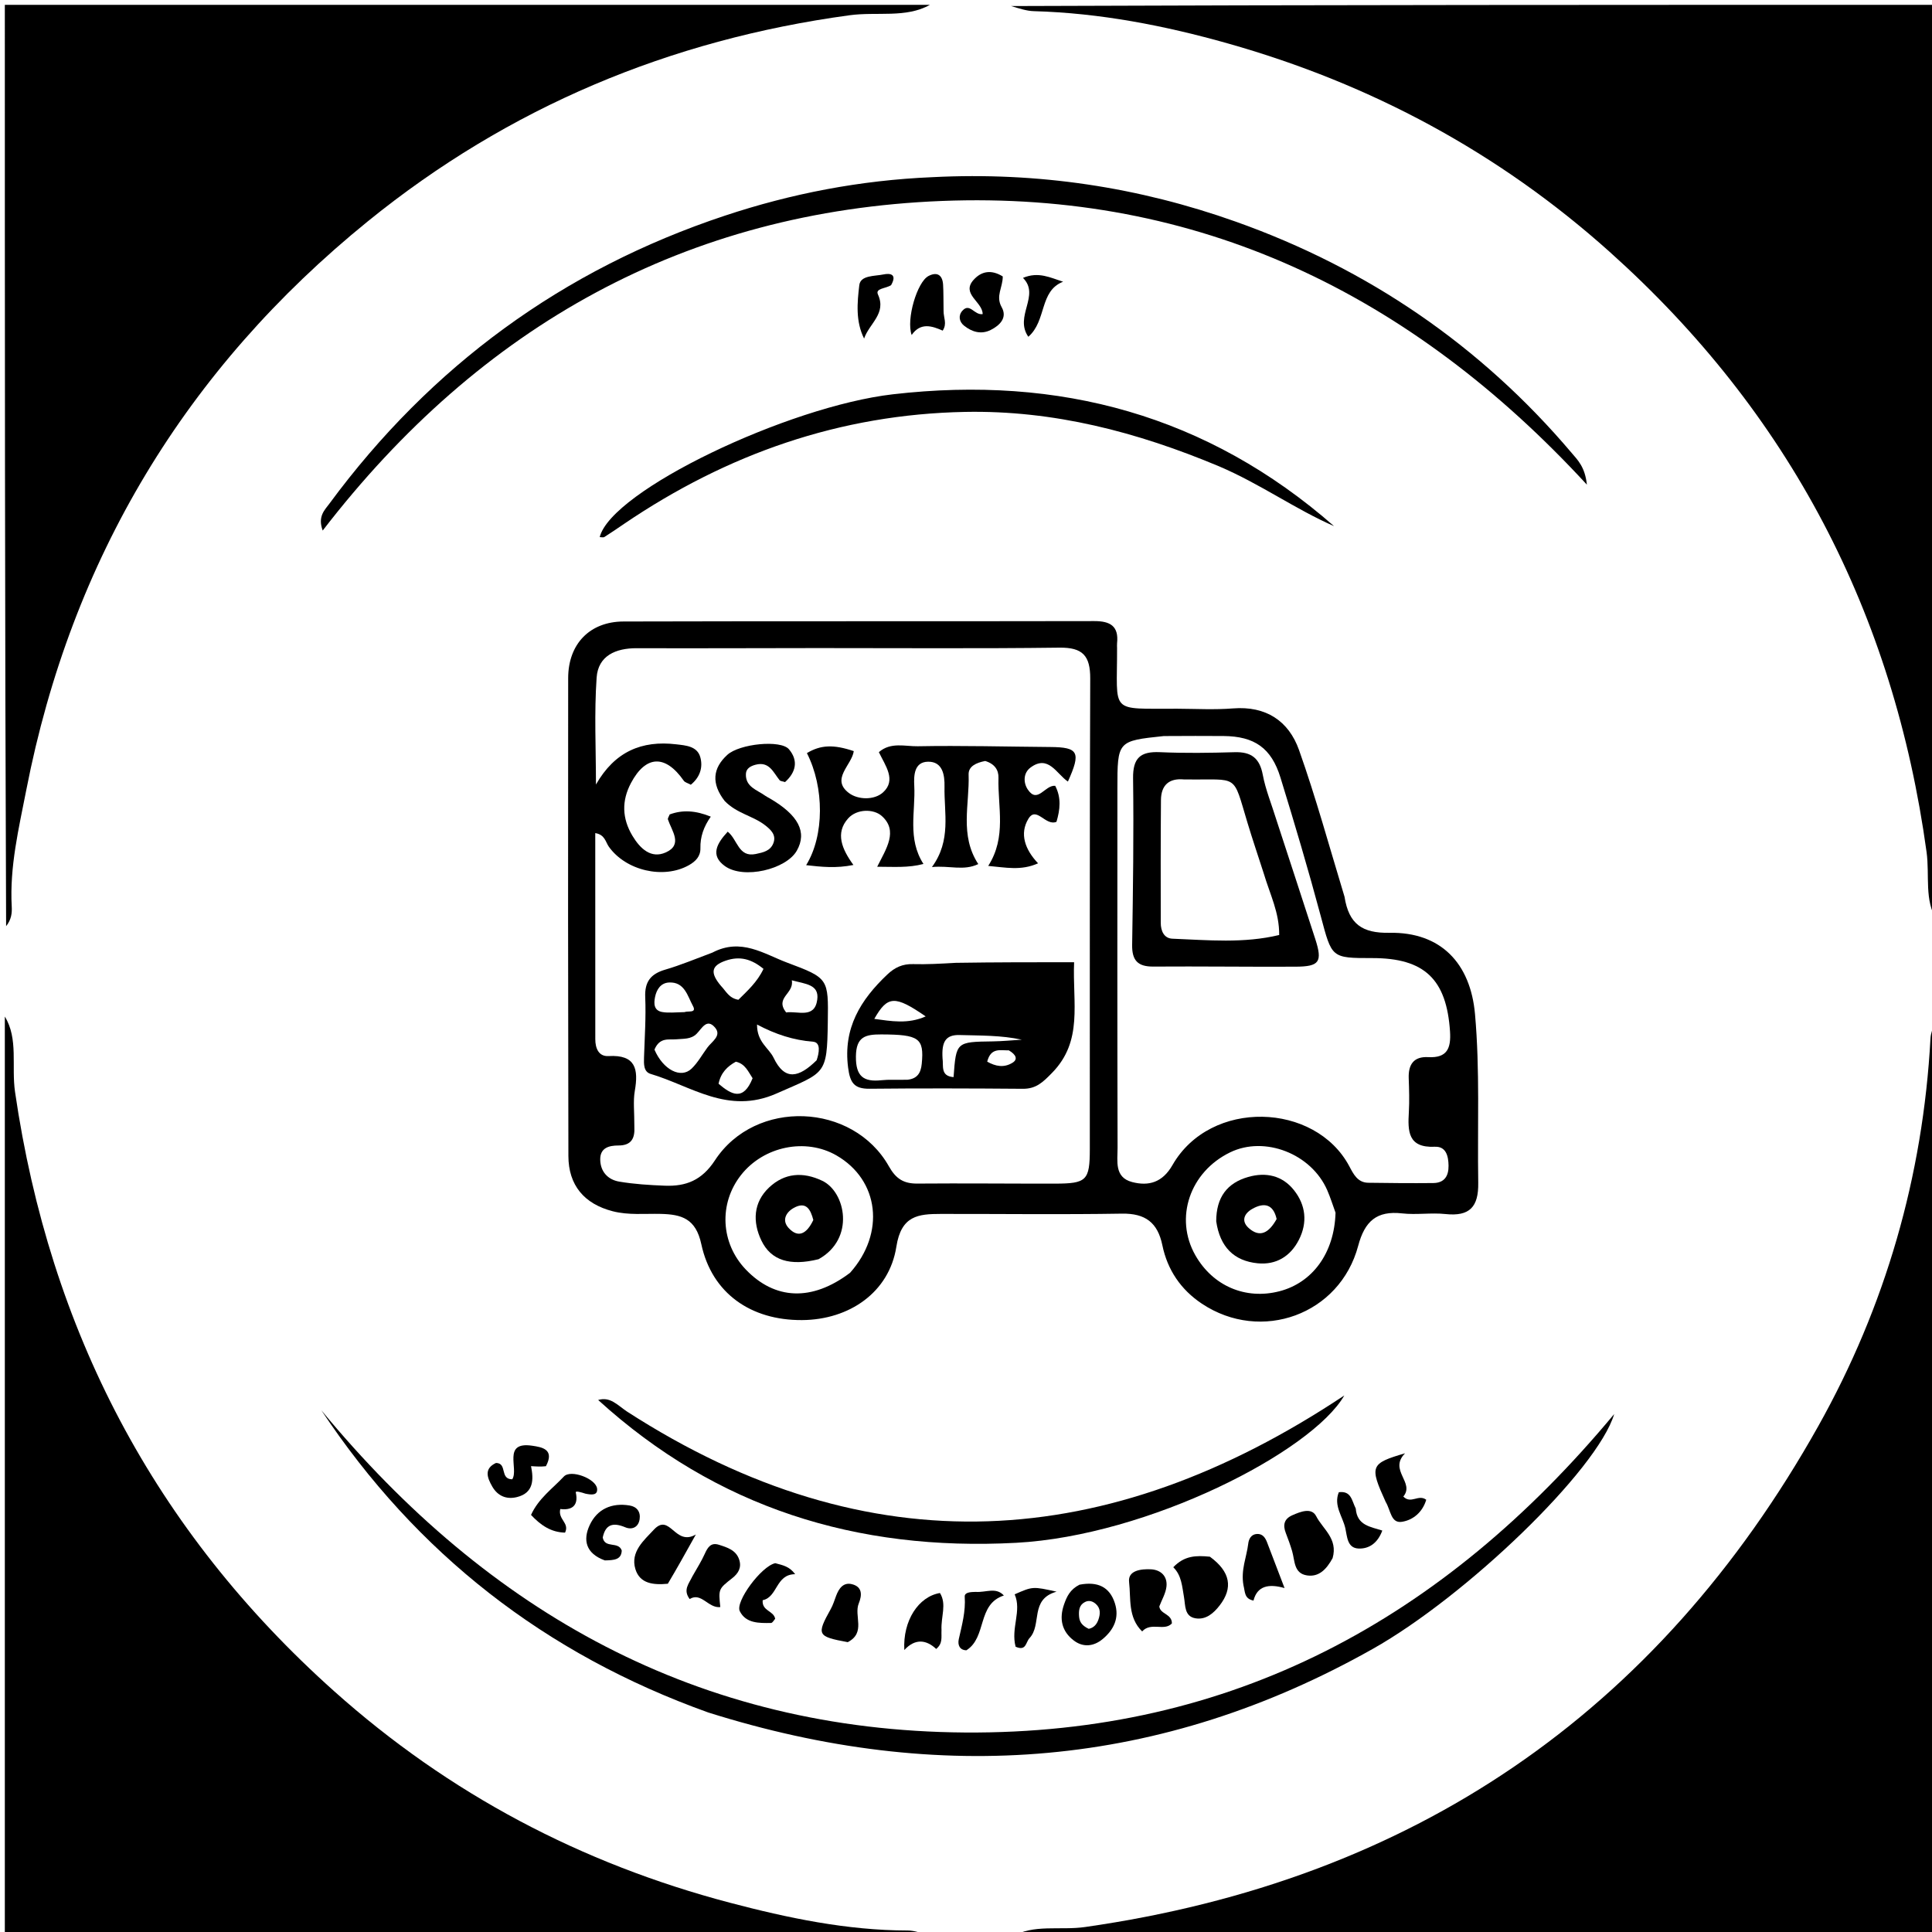 <svg version="1.1" id="Layer_1" xmlns="http://www.w3.org/2000/svg" xmlns:xlink="http://www.w3.org/1999/xlink" x="0px" y="0px"
	 width="100%" viewBox="0 0 400 400" enable-background="new 0 0 400 400" xml:space="preserve">
<path fill="#000000" opacity="1" stroke="none" 
	d="
M192.531,1 
	C187.581,3.797 181.588,2.385 175.894,3.158 
	C138.682,8.213 105.267,22.215 76.191,45.791 
	C38.473,76.375 14.775,115.731 5.451,163.515 
	C3.895,171.486 1.97,179.449 2.429,187.696 
	C2.502,189.021 2.369,190.369 1.266,191.757 
	C1,128.406 1,64.812 1,1 
	C64.687,1 128.375,1 192.531,1 
z"/>
<path fill="#000000" opacity="1" stroke="none" 
	d="
M209.469,401 
	C213.944,398.312 219.446,399.715 224.662,398.969 
	C292.316,389.291 343.081,354.795 376.45,295.276 
	C390.354,270.475 398.134,243.555 399.687,215.001 
	C399.749,213.87 400.198,212.76 400.734,211.32 
	C401,274.261 401,337.521 401,401 
	C337.313,401 273.625,401 209.469,401 
z"/>
<path fill="#000000" opacity="1" stroke="none" 
	d="
M1,210.469 
	C3.837,215.06 2.335,220.732 3.116,226.089 
	C10.305,275.41 31.925,316.849 69.188,350.152 
	C92.981,371.416 120.369,385.837 151.073,393.928 
	C163.1,397.098 175.344,399.672 187.933,399.692 
	C189.387,399.694 190.839,400.257 192.646,400.78 
	C129.073,401 65.146,401 1,401 
	C1,337.646 1,274.292 1,210.469 
z"/>
<path fill="#000000" opacity="1" stroke="none" 
	d="
M401,190.531 
	C398.363,186.432 399.542,181.255 398.875,176.4 
	C392.083,126.951 370.47,85.465 333.232,52.118 
	C310.259,31.545 283.809,17.36 254.251,9.003 
	C241.139,5.296 227.749,2.69 214.03,2.31 
	C212.569,2.269 211.121,1.784 209.333,1.253 
	C272.927,1 336.853,1 401,1 
	C401,64.021 401,127.042 401,190.531 
z"/>
<path fill="#000000" opacity="1" stroke="none" 
	d="
M278.367,185.655 
	C279.262,191.372 282.089,193.228 287.672,193.127 
	C298.322,192.935 304.448,199.455 305.384,209.951 
	C306.423,221.6 305.866,233.246 306.053,244.893 
	C306.132,249.882 304.277,251.886 299.276,251.355 
	C296.311,251.039 293.256,251.555 290.295,251.22 
	C285.019,250.623 282.554,252.843 281.197,257.935 
	C277.404,272.174 261.121,278.081 248.844,269.92 
	C244.487,267.024 241.707,262.919 240.655,257.818 
	C239.689,253.13 237.147,251.191 232.28,251.271 
	C219.791,251.477 207.297,251.313 194.806,251.33 
	C190.127,251.337 186.592,251.649 185.584,258.109 
	C184.103,267.595 175.804,273.25 166.041,273.31 
	C155.465,273.374 147.381,267.772 145.197,257.584 
	C144.056,252.263 141.089,251.427 136.794,251.324 
	C133.474,251.244 130.132,251.622 126.846,250.774 
	C120.962,249.256 117.692,245.395 117.68,239.326 
	C117.612,206.348 117.59,173.369 117.634,140.391 
	C117.643,133.326 122.103,128.693 129.11,128.674 
	C161.588,128.583 194.067,128.658 226.546,128.591 
	C229.862,128.585 231.653,129.615 231.279,133.168 
	C231.244,133.498 231.275,133.834 231.276,134.167 
	C231.324,147.964 229.474,146.667 243.794,146.735 
	C247.625,146.753 251.475,146.971 255.283,146.669 
	C262.096,146.129 266.81,149.256 268.948,155.28 
	C272.446,165.136 275.211,175.253 278.367,185.655 
M131.337,233.287 
	C131.466,235.617 130.772,237.161 128.048,237.161 
	C126.11,237.161 124.218,237.622 124.271,240.12 
	C124.325,242.618 125.887,244.249 128.202,244.641 
	C131.309,245.167 134.488,245.363 137.645,245.485 
	C142.021,245.654 145.299,244.391 148.02,240.235 
	C156.398,227.439 176.602,228.257 184.052,241.504 
	C185.492,244.064 187.103,245.07 189.921,245.047 
	C199.42,244.969 208.921,245.072 218.421,245.058 
	C224.954,245.049 225.629,244.421 225.635,237.935 
	C225.663,205.455 225.583,172.975 225.719,140.496 
	C225.739,135.759 224.164,134.028 219.342,134.09 
	C202.678,134.304 186.01,134.168 169.343,134.177 
	C156.843,134.184 144.343,134.25 131.844,134.203 
	C127.46,134.186 123.838,135.77 123.524,140.303 
	C123.014,147.647 123.386,155.051 123.386,162.43 
	C127.278,155.611 132.861,153.246 140.028,154.105 
	C141.956,154.336 144.351,154.467 144.992,156.775 
	C145.584,158.909 144.892,160.957 143.025,162.47 
	C142.389,162.121 141.815,161.996 141.569,161.643 
	C137.756,156.181 133.707,156.326 130.632,162.125 
	C128.688,165.79 128.777,169.435 130.94,173.043 
	C132.54,175.712 134.798,177.839 137.834,176.489 
	C141.443,174.884 139.084,172.041 138.288,169.66 
	C138.21,169.424 138.482,169.071 138.647,168.622 
	C141.339,167.63 144.022,167.805 147.162,169.076 
	C145.687,171.166 144.96,173.269 145.013,175.613 
	C145.05,177.271 144.047,178.329 142.626,179.129 
	C137.392,182.074 129.597,180.273 126.058,175.307 
	C125.376,174.35 125.251,172.798 123.242,172.485 
	C123.242,186.88 123.235,201.023 123.25,215.166 
	C123.252,217.01 123.933,218.767 125.987,218.649 
	C131.645,218.324 132.208,221.375 131.427,225.878 
	C131.062,227.983 131.351,230.201 131.337,233.287 
M240.95,152.393 
	C231.365,153.404 231.349,153.404 231.345,163.27 
	C231.336,188.066 231.316,212.862 231.381,237.657 
	C231.389,240.341 230.671,243.757 234.388,244.729 
	C237.863,245.638 240.698,244.796 242.745,241.221 
	C250.615,227.471 272.296,228.201 279.359,241.461 
	C280.213,243.066 281.068,244.844 283.272,244.878 
	C287.761,244.947 292.251,244.981 296.74,244.937 
	C299.028,244.915 299.938,243.508 299.906,241.336 
	C299.876,239.338 299.391,237.318 297.062,237.423 
	C291.461,237.677 291.46,234.179 291.688,230.218 
	C291.821,227.896 291.741,225.558 291.66,223.231 
	C291.561,220.388 292.698,218.704 295.704,218.868 
	C299.627,219.082 300.439,217.028 300.211,213.556 
	C299.5,202.753 294.938,198.353 284.119,198.361 
	C275.587,198.367 275.766,198.319 273.462,189.718 
	C270.882,180.087 268.044,170.52 265.108,160.991 
	C263.213,154.842 259.714,152.45 253.352,152.386 
	C249.524,152.348 245.697,152.374 240.95,152.393 
M276.508,251.075 
	C275.939,249.518 275.448,247.926 274.786,246.409 
	C271.489,238.851 261.84,235.111 254.691,238.58 
	C246.335,242.635 243.105,252.174 247.479,259.878 
	C251.095,266.245 257.865,269.15 264.881,267.344 
	C271.668,265.596 276.264,259.517 276.508,251.075 
M175.997,263.519 
	C183.321,255.318 182.05,244.334 173.184,239.221 
	C166.794,235.536 158.112,237.317 153.424,243.274 
	C148.768,249.189 149.191,257.41 154.432,262.863 
	C160.425,269.1 168.058,269.521 175.997,263.519 
z"/>
<path fill="#000000" opacity="1" stroke="none" 
	d="
M146.612,354.544 
	C112.808,342.419 86.238,321.656 66.524,291.971 
	C101.146,333.924 144.567,358.301 199.776,358.696 
	C254.957,359.09 298.73,335.422 334.205,292.76 
	C330.69,304.421 303.534,330.497 284.224,341.381 
	C240.389,366.09 194.61,369.679 146.612,354.544 
z"/>
<path fill="#000000" opacity="1" stroke="none" 
	d="
M193.079,36.68 
	C214.947,35.568 235.805,38.764 255.849,45.89 
	C283.185,55.609 306.543,71.519 325.386,93.765 
	C326.639,95.245 328.157,96.657 328.548,100.345 
	C292.021,60.707 248.004,39.499 194.949,41.608 
	C142.035,43.712 99.474,67.436 66.812,109.846 
	C65.736,106.908 67.21,105.614 68.217,104.249 
	C89.228,75.771 116.548,55.79 150.073,44.653 
	C163.792,40.095 178.038,37.311 193.079,36.68 
z"/>
<path fill="#000000" opacity="1" stroke="none" 
	d="
M129.771,292.217 
	C180.06,324.687 229.346,321.509 278.327,288.912 
	C271.572,300.607 237.726,317.959 210.381,319.421 
	C177.359,321.187 148.365,312.159 123.841,289.851 
	C126.344,289.118 127.778,290.868 129.771,292.217 
z"/>
<path fill="#000000" opacity="1" stroke="none" 
	d="
M252.432,96.564 
	C235.36,89.405 218.13,84.925 199.807,85.28 
	C173.897,85.783 150.574,93.98 129.269,108.422 
	C127.897,109.353 126.532,110.296 125.13,111.18 
	C124.898,111.327 124.495,111.201 124.164,111.201 
	C126.566,101.581 163.117,84.138 184.878,81.632 
	C219.374,77.659 249.99,85.985 276.203,108.933 
	C268.184,105.428 260.947,100.201 252.432,96.564 
z"/>
<path fill="#000000" opacity="1" stroke="none" 
	d="
M250.496,322.299 
	C254.775,325.428 255.322,328.779 252.507,332.401 
	C251.242,334.03 249.662,335.396 247.533,335.055 
	C245.182,334.68 245.438,332.371 245.137,330.688 
	C244.738,328.453 244.643,326.161 242.914,324.482 
	C245.217,322.068 247.63,322.014 250.496,322.299 
z"/>
<path fill="#000000" opacity="1" stroke="none" 
	d="
M138.266,327.896 
	C135.267,328.187 132.467,327.89 131.549,324.857 
	C130.463,321.271 133.363,318.881 135.341,316.736 
	C138.722,313.067 139.697,320.247 144.07,317.701 
	C141.686,321.978 140.103,324.818 138.266,327.896 
z"/>
<path fill="#000000" opacity="1" stroke="none" 
	d="
M275.905,322.589 
	C274.615,324.953 273.046,326.531 270.623,326.175 
	C267.829,325.764 268.107,323.116 267.52,321.137 
	C267.144,319.87 266.69,318.624 266.212,317.391 
	C265.576,315.751 265.842,314.475 267.553,313.719 
	C269.266,312.962 271.556,312.056 272.506,313.918 
	C273.857,316.565 277.049,318.558 275.905,322.589 
z"/>
<path fill="#000000" opacity="1" stroke="none" 
	d="
M223.493,328.095 
	C227.265,327.375 229.732,328.547 230.818,331.911 
	C231.801,334.958 230.61,337.427 228.284,339.357 
	C226.442,340.886 224.263,341.115 222.343,339.669 
	C219.825,337.773 219.249,335.164 220.308,332.157 
	C220.872,330.557 221.534,329.094 223.493,328.095 
M225.415,337.234 
	C226.496,337.008 227.102,336.257 227.429,335.284 
	C227.811,334.15 227.9,333.009 226.901,332.101 
	C226.252,331.511 225.466,331.26 224.646,331.673 
	C223.42,332.291 223.322,333.433 223.407,334.634 
	C223.482,335.677 223.893,336.525 225.415,337.234 
z"/>
<path fill="#000000" opacity="1" stroke="none" 
	d="
M236.467,337.769 
	C233.479,334.826 234.168,330.973 233.765,327.542 
	C233.48,325.11 236.31,324.815 238.266,324.906 
	C240.319,325.001 241.749,326.326 241.501,328.503 
	C241.342,329.906 240.535,331.234 240.023,332.593 
	C240.196,334.229 242.638,334.096 242.628,336.101 
	C241.088,337.807 238.313,335.742 236.467,337.769 
z"/>
<path fill="#000000" opacity="1" stroke="none" 
	d="
M143.358,326.36 
	C144.344,324.614 145.236,323.214 145.909,321.716 
	C146.509,320.382 147.165,319.297 148.826,319.824 
	C150.555,320.373 152.392,320.923 153.041,322.903 
	C153.566,324.507 152.914,325.722 151.584,326.759 
	C148.72,328.992 148.755,329.035 149.131,332.729 
	C146.627,333.01 145.205,329.568 142.788,331.065 
	C141.381,329.171 142.588,327.963 143.358,326.36 
z"/>
<path fill="#000000" opacity="1" stroke="none" 
	d="
M121.196,309.243 
	C120.335,308.963 119.123,308.6 119.211,308.996 
	C119.864,311.939 118.167,312.709 116,312.423 
	C115.476,314.62 117.965,315.27 116.989,317.314 
	C114.083,317.253 111.936,315.782 109.945,313.647 
	C111.489,310.238 114.408,308.188 116.739,305.702 
	C118.191,304.154 123.435,306.16 123.626,308.236 
	C123.755,309.63 122.477,309.516 121.196,309.243 
z"/>
<path fill="#000000" opacity="1" stroke="none" 
	d="
M207.609,57.234 
	C207.63,59.528 206.083,61.283 207.384,63.595 
	C208.615,65.783 206.998,67.371 205.109,68.319 
	C203.144,69.304 201.219,68.726 199.595,67.422 
	C198.582,66.608 198.366,65.331 199.243,64.344 
	C200.787,62.604 201.709,65.297 203.448,65.034 
	C203.461,62.481 198.916,60.879 201.587,57.923 
	C203.172,56.168 205.21,55.746 207.609,57.234 
z"/>
<path fill="#000000" opacity="1" stroke="none" 
	d="
M113.03,303.561 
	C111.969,303.681 111.17,303.629 109.946,303.549 
	C110.495,306.279 110.534,309.097 107.011,309.96 
	C104.833,310.494 103.027,309.712 101.911,307.763 
	C100.873,305.949 100.155,304.061 102.691,302.889 
	C105.096,302.924 103.402,306.253 106.056,306.273 
	C107.461,304.115 103.926,298.395 110.192,299.322 
	C112.192,299.618 114.888,300.047 113.03,303.561 
z"/>
<path fill="#000000" opacity="1" stroke="none" 
	d="
M257.445,328.214 
	C256.869,324.998 258.11,322.362 258.433,319.606 
	C258.55,318.601 259.06,317.647 260.255,317.59 
	C261.411,317.535 261.969,318.364 262.342,319.349 
	C263.443,322.249 264.556,325.144 265.953,328.794 
	C262.613,327.831 260.278,328.382 259.524,331.385 
	C257.585,330.985 257.809,329.636 257.445,328.214 
z"/>
<path fill="#000000" opacity="1" stroke="none" 
	d="
M286.883,310.939 
	C283.515,303.541 283.704,302.987 290.903,300.888 
	C287.441,304.42 292.985,306.917 290.54,309.849 
	C292.155,311.476 293.653,309.29 295.288,310.509 
	C294.534,313.05 292.606,314.701 290.258,315.073 
	C287.953,315.438 287.955,312.705 286.883,310.939 
z"/>
<path fill="#000000" opacity="1" stroke="none" 
	d="
M194.929,337.473 
	C194.857,339.004 195.239,340.234 193.827,341.397 
	C191.859,339.55 189.546,339.109 187.23,341.617 
	C186.897,335.537 190.17,330.55 194.61,329.817 
	C196.05,332.165 194.797,334.653 194.929,337.473 
z"/>
<path fill="#000000" opacity="1" stroke="none" 
	d="
M160.508,323.64 
	C162.106,324.073 163.435,324.298 164.632,325.921 
	C160.575,325.932 161.031,330.663 157.905,331.307 
	C157.712,333.589 160.169,333.439 160.493,335.15 
	C160.256,335.403 159.952,336.011 159.638,336.017 
	C157.163,336.06 154.424,336.114 153.164,333.574 
	C152.194,331.62 157.602,324.273 160.508,323.64 
z"/>
<path fill="#000000" opacity="1" stroke="none" 
	d="
M125.224,323.066 
	C121.229,321.619 120.669,318.803 122.089,315.758 
	C123.644,312.424 126.647,311.091 130.333,311.692 
	C131.863,311.942 132.655,312.992 132.427,314.537 
	C132.175,316.249 130.809,316.777 129.472,316.215 
	C126.904,315.137 125.36,315.605 124.789,318.326 
	C125.23,320.666 128.024,319.036 128.726,321.013 
	C128.652,322.953 127.119,323.022 125.224,323.066 
z"/>
<path fill="#000000" opacity="1" stroke="none" 
	d="
M175.516,339.992 
	C169.167,338.821 169.023,338.481 172.009,333.114 
	C172.485,332.259 172.77,331.295 173.119,330.372 
	C173.692,328.854 174.618,327.551 176.38,327.987 
	C178.567,328.53 178.493,330.26 177.799,331.969 
	C176.748,334.556 179.34,338.01 175.516,339.992 
z"/>
<path fill="#000000" opacity="1" stroke="none" 
	d="
M195.355,64.321 
	C195.332,65.842 196.14,66.968 195.176,68.453 
	C193.018,67.507 190.616,66.663 188.749,69.359 
	C187.587,66.091 189.89,58.365 192.231,57.145 
	C194.025,56.211 195.132,56.938 195.256,58.935 
	C195.358,60.595 195.315,62.265 195.355,64.321 
z"/>
<path fill="#000000" opacity="1" stroke="none" 
	d="
M210.269,340.933 
	C209.249,337.04 211.578,333.55 210.076,330.087 
	C213.826,328.444 213.826,328.444 218.752,329.54 
	C213.13,331.109 215.787,336.357 213.148,339.158 
	C212.341,340.014 212.499,341.917 210.269,340.933 
z"/>
<path fill="#000000" opacity="1" stroke="none" 
	d="
M201.999,329.583 
	C204.127,329.749 206.17,328.528 207.841,330.33 
	C202.239,332.138 204.379,338.972 200.08,341.675 
	C198.694,341.641 198.232,340.586 198.512,339.342 
	C199.161,336.452 199.951,333.622 199.735,330.587 
	C199.671,329.686 200.869,329.606 201.999,329.583 
z"/>
<path fill="#000000" opacity="1" stroke="none" 
	d="
M280.695,312.327 
	C280.962,315.853 283.735,316.088 286.189,316.885 
	C285.244,319.474 283.451,320.701 281.263,320.606 
	C278.924,320.504 278.921,318.143 278.542,316.43 
	C277.998,313.973 276.051,311.711 277.191,308.947 
	C279.781,308.627 279.848,310.647 280.695,312.327 
z"/>
<path fill="#000000" opacity="1" stroke="none" 
	d="
M184.489,59.041 
	C183.353,59.769 181.18,59.682 181.771,60.97 
	C183.59,64.93 179.954,66.982 178.902,70.096 
	C177.118,66.528 177.48,62.656 177.909,59.04 
	C178.156,56.956 181.099,57.201 182.933,56.816 
	C184.243,56.541 185.818,56.71 184.489,59.041 
z"/>
<path fill="#000000" opacity="1" stroke="none" 
	d="
M220.105,58.325 
	C215.142,60.255 216.738,66.394 212.903,69.726 
	C209.932,65.456 215.432,61.177 211.796,57.534 
	C215.021,56.173 217.466,57.498 220.105,58.325 
z"/>
<path fill="#000000" opacity="1" stroke="none" 
	d="
M197.895,199.343 
	C206.146,199.217 214.011,199.217 222.383,199.217 
	C222.028,207.684 224.292,215.497 217.834,222.107 
	C215.933,224.052 214.532,225.445 211.765,225.423 
	C201.187,225.34 190.607,225.304 180.029,225.414 
	C176.796,225.447 175.991,224.127 175.59,221.022 
	C174.536,212.869 178.156,207.015 183.706,201.762 
	C185.273,200.28 186.88,199.551 189.031,199.609 
	C191.854,199.686 194.683,199.527 197.895,199.343 
M187.875,223.55 
	C189.861,223.341 190.647,222.217 190.838,220.245 
	C191.355,214.912 190.27,214.195 182.467,214.166 
	C179.157,214.154 177.254,214.641 177.209,218.718 
	C177.164,222.869 178.794,224.053 182.532,223.645 
	C184.011,223.484 185.521,223.605 187.875,223.55 
M195.142,219.094 
	C195.376,220.647 194.65,222.806 197.426,223.004 
	C197.961,215.691 197.961,215.713 205.579,215.607 
	C207.572,215.579 209.564,215.376 211.557,215.254 
	C207.219,214.325 202.952,214.416 198.69,214.293 
	C195.733,214.207 194.944,215.756 195.142,219.094 
M181.013,210.949 
	C184.472,211.412 187.947,212.084 191.654,210.434 
	C185.28,206.052 183.768,206.106 181.013,210.949 
M208.859,217.461 
	C207.184,217.524 205.158,216.784 204.39,219.803 
	C206.102,220.776 207.866,221.135 209.656,220.012 
	C210.731,219.337 210.433,218.381 208.859,217.461 
z"/>
<path fill="#000000" opacity="1" stroke="none" 
	d="
M203.978,157.554 
	C202.06,157.92 200.483,158.684 200.541,160.367 
	C200.754,166.518 198.633,172.908 202.541,178.898 
	C199.486,180.362 196.614,179.16 192.947,179.513 
	C196.999,173.981 195.44,168.316 195.551,162.861 
	C195.598,160.512 195.196,157.657 192.139,157.704 
	C189.273,157.748 189.174,160.529 189.288,162.679 
	C189.572,168.038 187.822,173.615 191.19,178.874 
	C188.03,179.704 185.122,179.456 181.614,179.45 
	C183.469,175.736 186.029,172.033 182.557,168.937 
	C180.879,167.44 177.403,167.433 175.601,169.44 
	C172.874,172.476 174.326,175.834 176.692,179.084 
	C173.093,179.809 170.084,179.481 166.903,179.125 
	C170.686,173.007 170.679,163.021 167.061,155.922 
	C169.879,154.225 172.546,154.086 176.764,155.511 
	C176.374,158.402 171.936,161.284 175.746,164.179 
	C177.629,165.61 181.027,165.701 182.839,164.042 
	C185.607,161.505 183.326,158.566 181.958,155.725 
	C184.42,153.575 187.422,154.553 190.022,154.504 
	C199.163,154.333 208.311,154.59 217.457,154.66 
	C223.279,154.704 223.853,155.717 221.098,161.815 
	C218.74,160.215 217.052,156.179 213.365,158.907 
	C211.827,160.045 211.853,162.073 212.798,163.47 
	C214.841,166.493 216.312,162.504 218.468,162.691 
	C219.769,165.174 219.472,167.659 218.733,170.147 
	C216.462,171.111 214.581,166.794 212.923,169.517 
	C211.05,172.593 212.194,175.871 214.922,178.741 
	C211.366,180.329 208.217,179.588 204.6,179.279 
	C208.444,173.276 206.553,167.06 206.724,161.047 
	C206.77,159.46 205.974,158.162 203.978,157.554 
z"/>
<path fill="#000000" opacity="1" stroke="none" 
	d="
M147.485,197.229 
	C153.447,194.098 158.162,197.508 163.006,199.316 
	C171.56,202.511 171.517,202.626 171.387,211.643 
	C171.227,222.68 170.896,221.93 160.76,226.402 
	C150.701,230.84 143.168,224.852 134.708,222.342 
	C133.241,221.907 133.294,220.292 133.338,218.914 
	C133.47,214.767 133.764,210.609 133.587,206.473 
	C133.449,203.235 134.737,201.627 137.743,200.75 
	C140.923,199.822 143.996,198.526 147.485,197.229 
M169.073,219.516 
	C169.581,218.044 170.009,215.808 168.325,215.675 
	C164.317,215.358 160.595,214.169 156.736,212.117 
	C156.71,215.785 159.195,216.969 160.161,218.992 
	C162.492,223.873 165.424,223.104 169.073,219.516 
M135.498,217.308 
	C137.282,221.471 140.954,223.407 143.199,221.237 
	C144.487,219.993 145.381,218.343 146.46,216.881 
	C147.386,215.625 149.475,214.437 148.043,212.748 
	C146.329,210.725 145.316,212.949 144.224,214.039 
	C143.05,215.21 141.507,215.032 140.029,215.174 
	C138.472,215.323 136.609,214.675 135.498,217.308 
M149.28,204.131 
	C150.291,205.164 150.902,206.67 152.878,206.992 
	C154.711,205.158 156.781,203.344 158.072,200.592 
	C155.609,198.574 153.197,197.86 150.201,198.91 
	C147.295,199.928 146.941,201.368 149.28,204.131 
M141.721,209.548 
	C142.431,209.239 144.318,209.836 143.457,208.258 
	C142.351,206.23 141.74,203.241 138.5,203.417 
	C136.815,203.508 135.942,204.835 135.62,206.422 
	C135.337,207.814 135.375,209.233 137.129,209.533 
	C138.418,209.752 139.772,209.591 141.721,209.548 
M162.758,209.615 
	C165.143,209.259 168.647,210.988 169.201,206.989 
	C169.641,203.804 166.807,203.748 163.933,202.959 
	C164.459,205.776 160.352,206.498 162.758,209.615 
M155.817,223.237 
	C154.913,221.889 154.303,220.246 152.35,219.814 
	C150.592,220.78 149.239,222.096 148.77,224.38 
	C151.423,226.632 153.897,228.059 155.817,223.237 
z"/>
<path fill="#000000" opacity="1" stroke="none" 
	d="
M150.034,165.83 
	C147.237,162.216 147.541,159.055 150.59,156.278 
	C153.109,153.984 161.645,153.117 163.344,155.127 
	C165.355,157.507 164.764,159.92 162.537,161.92 
	C162,161.745 161.577,161.74 161.406,161.529 
	C160.097,159.917 159.289,157.592 156.45,158.324 
	C155.406,158.594 154.482,159.101 154.432,160.216 
	C154.309,162.947 156.764,163.542 158.446,164.758 
	C158.713,164.952 159.018,165.093 159.306,165.259 
	C165.302,168.729 167.153,172.277 164.972,176.122 
	C162.777,179.995 153.964,182.108 150.079,179.311 
	C146.991,177.087 148.416,174.624 150.668,172.19 
	C152.727,173.824 152.859,177.569 156.475,176.811 
	C158.01,176.489 159.477,176.18 160.101,174.613 
	C160.791,172.885 159.612,171.803 158.41,170.863 
	C155.921,168.915 152.558,168.445 150.034,165.83 
z"/>
<path fill="#000000" opacity="1" stroke="none" 
	d="
M264.304,169.864 
	C267.048,178.305 269.716,186.351 272.315,194.418 
	C273.84,199.153 273.197,200.116 268.253,200.142 
	C258.425,200.193 248.596,200.049 238.768,200.119 
	C235.539,200.143 234.35,198.815 234.399,195.628 
	C234.575,184.138 234.746,172.643 234.591,161.155 
	C234.534,156.94 236.093,155.549 240.14,155.729 
	C245.294,155.959 250.469,155.883 255.629,155.735 
	C259.044,155.638 260.797,156.95 261.445,160.411 
	C262.022,163.497 263.255,166.461 264.304,169.864 
M261.62,180.753 
	C260.5,177.277 259.324,173.817 258.27,170.32 
	C255.163,160.015 256.563,161.523 245.648,161.375 
	C245.481,161.373 245.314,161.392 245.149,161.376 
	C242.015,161.072 240.389,162.586 240.363,165.64 
	C240.293,174.115 240.31,182.591 240.322,191.067 
	C240.324,192.709 240.98,194.278 242.729,194.347 
	C250.098,194.638 257.515,195.355 264.844,193.58 
	C264.871,188.893 262.977,185.302 261.62,180.753 
z"/>
<path fill="#000000" opacity="1" stroke="none" 
	d="
M251.804,252.853 
	C251.81,247.857 254.083,244.917 258.44,243.675 
	C262.108,242.629 265.49,243.381 267.894,246.404 
	C270.359,249.502 270.746,253.112 268.919,256.696 
	C267.173,260.123 264.186,261.932 260.37,261.549 
	C255.494,261.06 252.576,258.188 251.804,252.853 
M264.313,252.389 
	C263.619,249.27 261.695,248.9 259.241,250.305 
	C257.581,251.255 256.909,252.817 258.554,254.274 
	C260.847,256.304 262.703,255.276 264.313,252.389 
z"/>
<path fill="#000000" opacity="1" stroke="none" 
	d="
M169.479,260.704 
	C163.565,262.175 159.623,260.97 157.642,256.848 
	C155.783,252.981 155.961,248.942 159.228,245.86 
	C162.411,242.857 166.221,242.54 170.267,244.482 
	C175.058,246.781 177.104,256.459 169.479,260.704 
M168.39,252.585 
	C167.827,250.445 166.932,248.632 164.319,250.099 
	C162.73,250.992 161.832,252.652 163.252,254.215 
	C165.241,256.403 167.013,255.493 168.39,252.585 
z"/>
</svg>